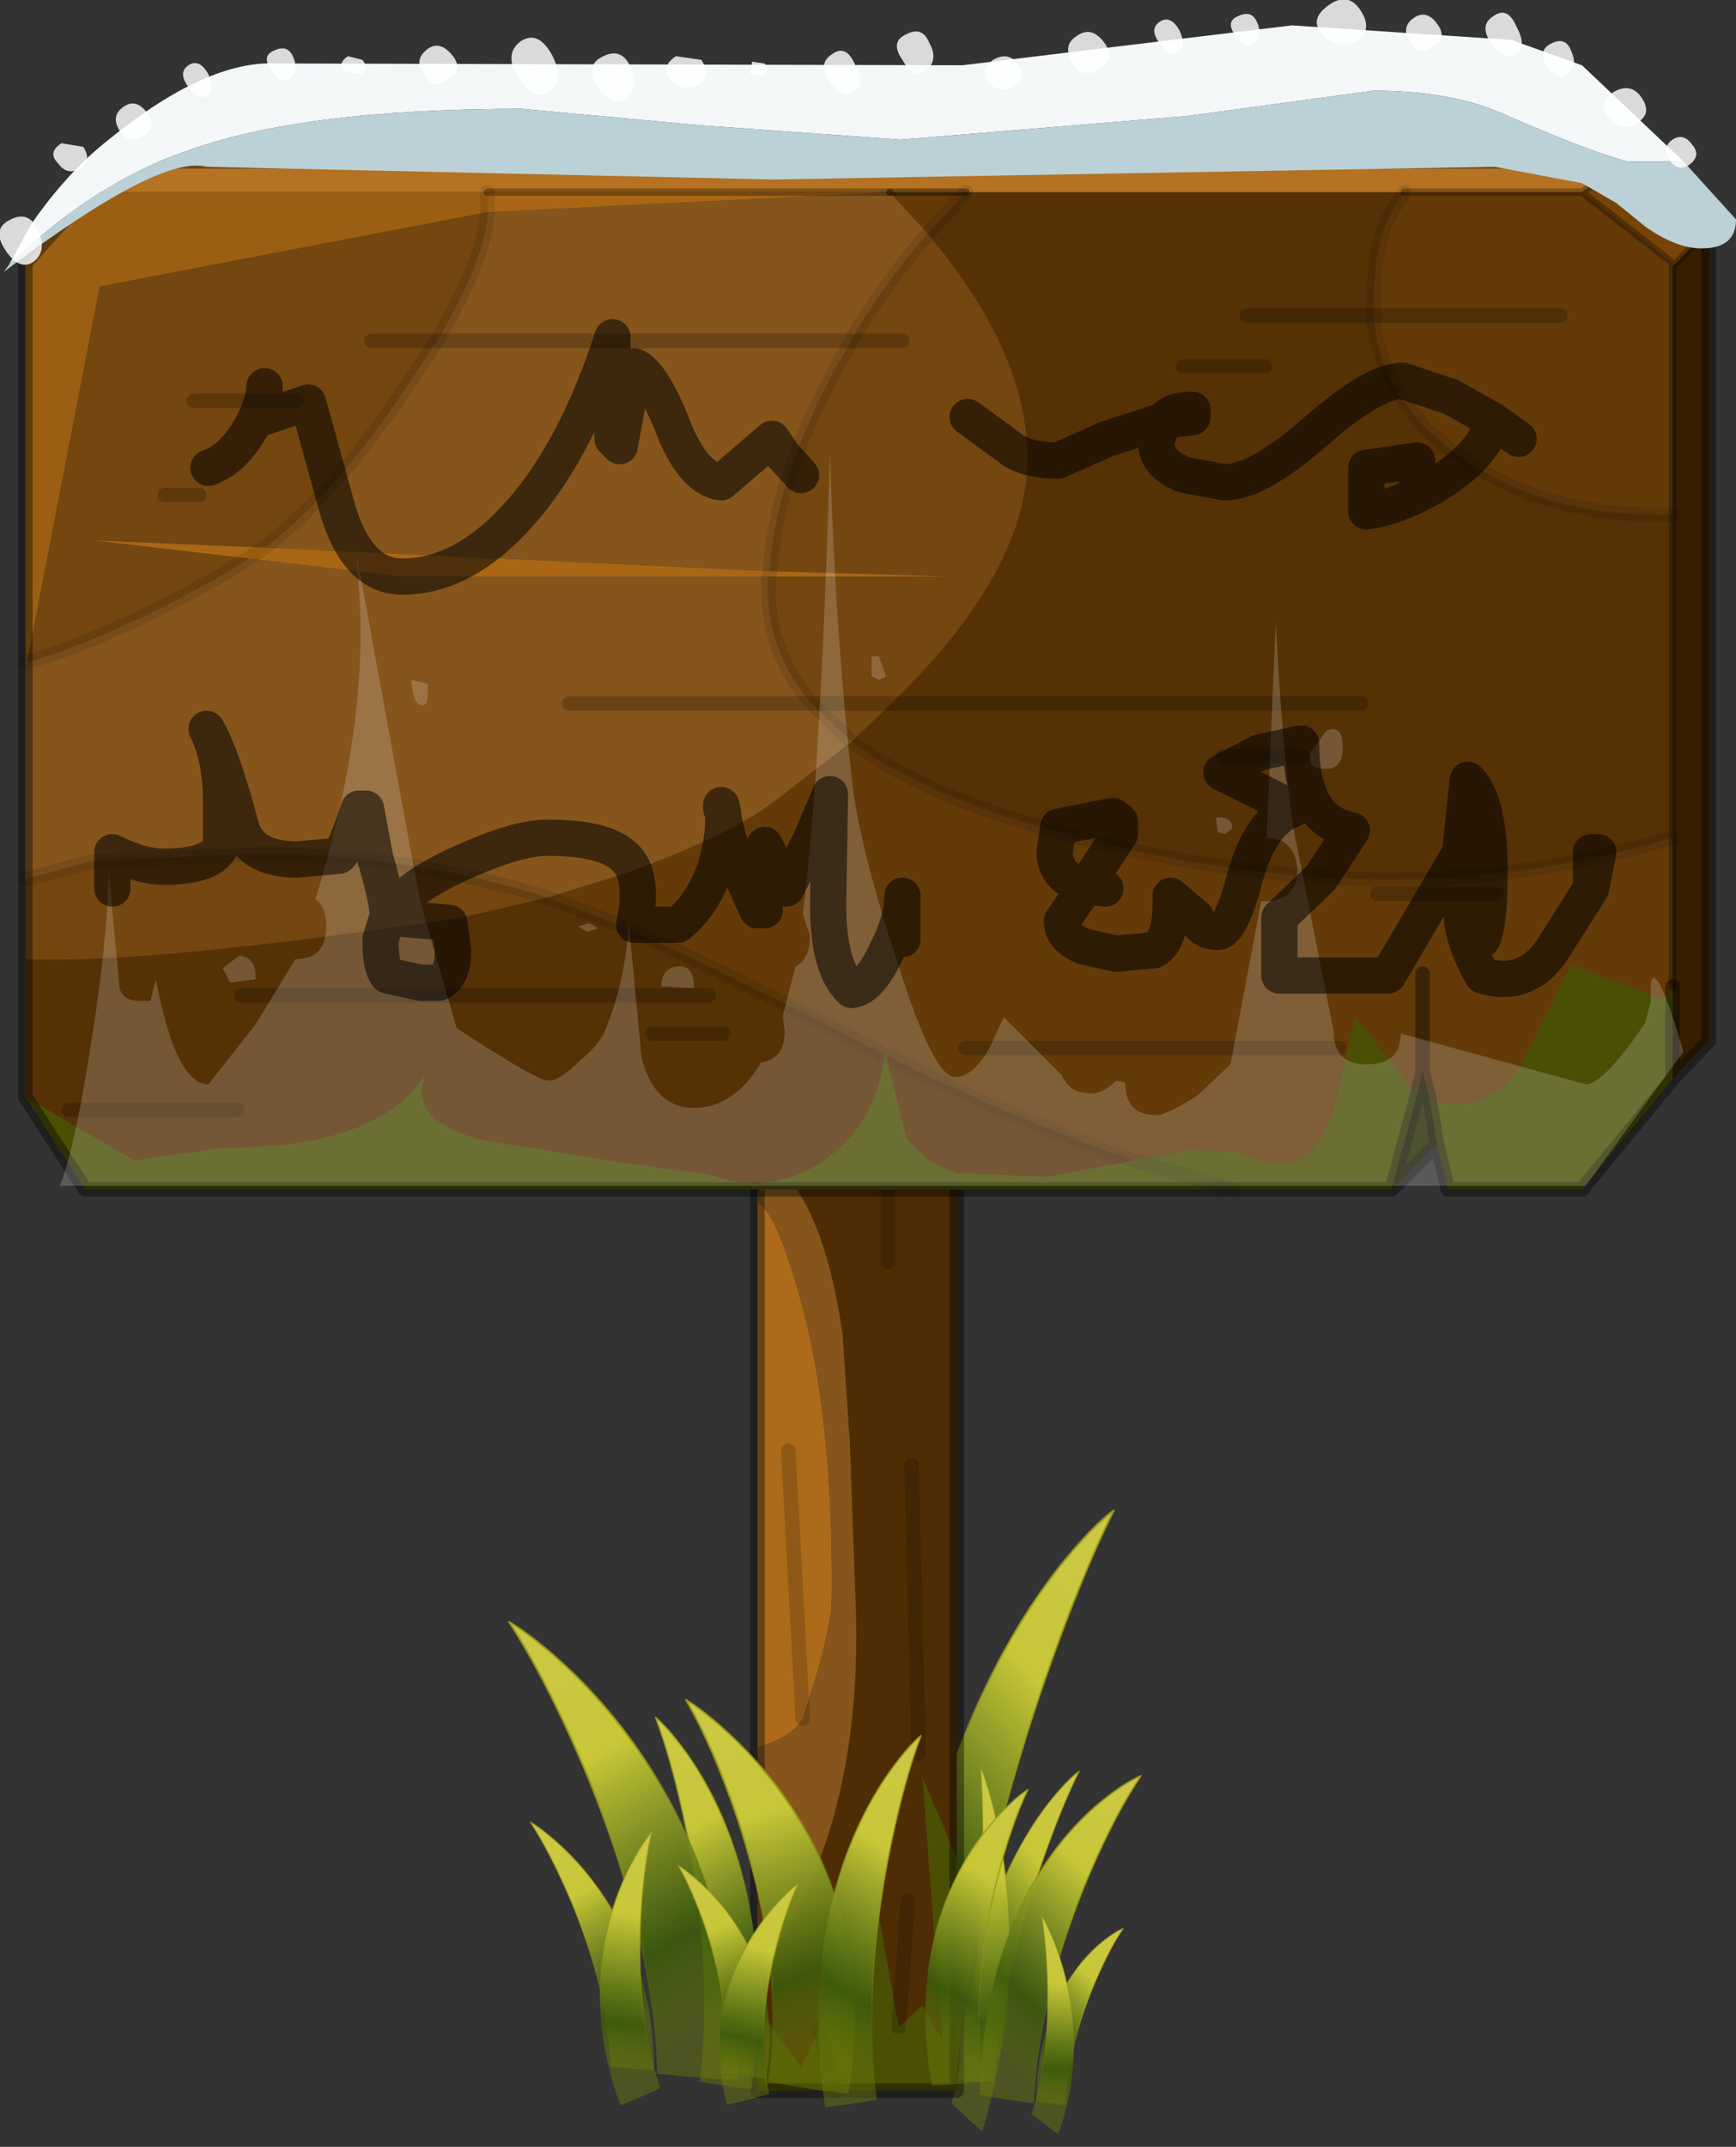 <?xml version="1.0" encoding="UTF-8" standalone="no"?>
<svg xmlns:xlink="http://www.w3.org/1999/xlink" height="59.2px" width="47.9px" xmlns="http://www.w3.org/2000/svg">
  <rect width="100%" height="100%" fill="#333333" stroke="none"/>
  <g transform="matrix(1.0, 0.0, 0.0, 1.0, 23.65, 57.65)">
    <use height="140.45" transform="matrix(0.091, 0.041, -0.022, 0.124, 3.719, -17.545)" width="40.4" xlink:href="#decoration4-sprite0"/>
    <use height="53.6" transform="matrix(1.0, 0.0, 0.0, 1.0, -23.15, -53.4)" width="46.85" xlink:href="#decoration4-shape1"/>
    <use height="138.9" transform="matrix(-0.077, 0.012, 0.0, 0.077, -2.715, -10.757)" width="37.25" xlink:href="#decoration4-sprite1"/>
    <use height="140.45" transform="matrix(-0.115, 0.019, 0.017, 0.096, -5.354, -13.653)" width="40.4" xlink:href="#decoration4-sprite0"/>
    <use height="140.45" transform="matrix(-0.118, 0.006, 0.003, 0.08, -0.358, -11.02)" width="40.4" xlink:href="#decoration4-sprite0"/>
    <use height="138.9" transform="matrix(0.077, 0.012, 0.0, 0.062, 1.865, -8.765)" width="37.25" xlink:href="#decoration4-sprite1"/>
    <use height="138.9" transform="matrix(0.077, 0.012, 0.0, 0.077, -1.085, -10.257)" width="37.25" xlink:href="#decoration4-sprite1"/>
    <use height="140.45" transform="matrix(0.077, 0.034, -0.013, 0.072, 4.987, -9.959)" width="40.4" xlink:href="#decoration4-sprite0"/>
    <use height="7.5" transform="matrix(1.0, 0.0, 0.0, 1.0, -23.65, -57.65)" width="47.9" xlink:href="#decoration4-shape2"/>
  </g>
  <defs>
    <g id="decoration4-sprite0" transform="matrix(1.0, 0.0, 0.0, 1.0, 18.45, 117.2)">
      <use height="138.9" transform="matrix(1.0, 0.0, 0.0, 1.0, -18.45, -117.2)" width="37.25" xlink:href="#decoration4-sprite1"/>
      <use height="138.9" transform="matrix(0.541, 0.0, 0.0, 0.541, 1.805, -60.213)" width="37.25" xlink:href="#decoration4-sprite1"/>
      <use height="138.9" transform="matrix(-0.541, 0.0, 0.0, 0.541, 13.945, -51.913)" width="37.25" xlink:href="#decoration4-sprite1"/>
    </g>
    <g id="decoration4-sprite1" transform="matrix(1.0, 0.0, 0.0, 1.0, 19.95, 114.6)">
      <use height="138.9" transform="matrix(1.0, 0.0, 0.0, 1.0, -19.95, -114.6)" width="37.25" xlink:href="#decoration4-shape0"/>
    </g>
    <g id="decoration4-shape0" transform="matrix(1.0, 0.0, 0.0, 1.0, 19.95, 114.6)">
      <path d="M-17.35 24.05 Q-25.2 -29.85 -6.75 -75.15 -0.65 -90.15 7.7 -102.5 13.1 -110.45 17.05 -114.35 11.05 -97.6 6.05 -72.6 -3.9 -22.6 1.15 18.6 -12.3 22.95 -17.35 24.05" fill="url(#decoration4-gradient0)" fill-rule="evenodd" stroke="none"/>
      <path d="M-17.35 24.05 Q-25.2 -29.85 -6.75 -75.15 -0.65 -90.15 7.7 -102.5 13.1 -110.45 17.05 -114.35 11.05 -97.6 6.05 -72.6 -3.9 -22.6 1.15 18.6" fill="none" stroke="url(#decoration4-gradient1)" stroke-linecap="round" stroke-linejoin="round" stroke-width="0.5"/>
    </g>
    <linearGradient gradientTransform="matrix(7.0E-4, 0.08, -0.021, -0.009, -3.45, -52.95)" gradientUnits="userSpaceOnUse" id="decoration4-gradient0" spreadMethod="pad" x1="-819.2" x2="819.2">
      <stop offset="0.0" stop-color="#ccc845"/>
      <stop offset="0.329" stop-color="#c7c737"/>
      <stop offset="0.788" stop-color="#3c5c0a" stop-opacity="0.863"/>
      <stop offset="1.0" stop-color="#6f7d0c" stop-opacity="0.451"/>
    </linearGradient>
    <linearGradient gradientTransform="matrix(-0.007, 0.055, -0.019, -0.04, -4.1, -57.1)" gradientUnits="userSpaceOnUse" id="decoration4-gradient1" spreadMethod="pad" x1="-819.2" x2="819.2">
      <stop offset="0.396" stop-color="#9b9b17" stop-opacity="0.851"/>
      <stop offset="1.0" stop-color="#6b6b1d" stop-opacity="0.0"/>
    </linearGradient>
    <g id="decoration4-shape1" transform="matrix(1.0, 0.0, 0.0, 1.0, 23.15, 53.4)">
      <path d="M-1.05 -1.7 Q-0.85 -2.05 0.4 -5.95 L1.15 -1.75 1.8 -2.35 2.35 -1.4 1.8 -8.65 2.75 -6.4 2.75 0.0 -0.6 0.0 -1.05 -1.7 -0.6 0.0 -2.75 0.0 -2.75 -2.3 -1.55 -0.65 -1.05 -1.7" fill="#4b4f04" fill-rule="evenodd" stroke="none"/>
      <path d="M2.75 -6.4 L1.8 -8.65 2.35 -1.4 1.8 -2.35 1.15 -1.75 0.4 -5.95 Q-0.85 -2.05 -1.05 -1.7 L-1.55 -0.65 -2.75 -2.3 -2.75 -3.15 Q-1.75 -4.5 -1.1 -6.2 0.15 -9.4 -0.05 -13.7 L-0.2 -17.85 -0.4 -20.85 Q-1.0 -25.0 -2.75 -25.85 L-2.75 -30.0 2.75 -30.0 2.75 -6.4 M0.85 -22.85 L0.85 -26.25 0.85 -22.85 M1.7 -9.3 L1.5 -17.25 1.7 -9.3 M1.15 -1.75 L1.4 -5.25 1.15 -1.75" fill="#4f2d04" fill-rule="evenodd" stroke="none"/>
      <path d="M-2.75 -24.5 Q-2.25 -24.25 -1.6 -21.95 -0.65 -18.65 -0.7 -13.55 -0.7 -13.0 -1.05 -11.7 L-1.5 -10.25 Q-1.7 -9.9 -2.25 -9.65 L-2.75 -9.45 -2.75 -24.5 M-1.9 -17.65 L-1.5 -10.25 -1.9 -17.65" fill="#ad6a1b" fill-rule="evenodd" stroke="none"/>
      <path d="M-2.75 -25.85 Q-1.0 -25.0 -0.4 -20.85 L-0.2 -17.85 -0.05 -13.7 Q0.15 -9.4 -1.1 -6.2 -1.75 -4.5 -2.75 -3.15 L-2.75 -9.45 -2.25 -9.65 Q-1.7 -9.9 -1.5 -10.25 L-1.05 -11.7 Q-0.7 -13.0 -0.7 -13.55 -0.65 -18.65 -1.6 -21.95 -2.25 -24.25 -2.75 -24.5 L-2.75 -25.85" fill="#85551c" fill-rule="evenodd" stroke="none"/>
      <path d="M-1.05 -1.7 L-0.6 0.0 M1.4 -5.25 L1.15 -1.75 M1.5 -17.25 L1.7 -9.3 M0.85 -26.25 L0.85 -22.85 M-1.5 -10.25 L-1.9 -17.65" fill="none" stroke="#000000" stroke-linecap="round" stroke-linejoin="round" stroke-opacity="0.169" stroke-width="0.4"/>
      <path d="M-0.6 0.0 L2.75 0.0 2.75 -6.4 2.75 -30.0 -2.75 -30.0 -2.75 -25.85 M-2.75 -3.15 L-2.75 -2.3 M-2.75 -24.5 L-2.75 -9.45 M-2.75 -3.15 L-2.75 -9.45 M-2.75 -24.5 L-2.75 -25.85 M-0.6 0.0 L-2.75 0.0 -2.75 -2.3" fill="none" stroke="#000000" stroke-linecap="round" stroke-linejoin="round" stroke-opacity="0.388" stroke-width="0.4"/>
      <path d="M1.95 -51.2 L3.0 -52.35 15.1 -52.35 14.8 -51.9 Q14.25 -51.0 14.25 -49.25 L14.25 -48.95 Q14.4 -46.65 16.65 -45.05 18.9 -43.45 22.2 -43.45 L22.5 -43.45 22.5 -34.55 Q18.55 -33.4 14.75 -33.4 10.3 -33.4 5.4 -34.75 1.75 -35.75 -0.15 -37.2 L0.95 -38.25 Q4.7 -41.9 4.7 -45.0 4.7 -47.95 1.95 -51.2 M13.9 -38.25 L0.95 -38.25 13.9 -38.25 M-22.95 -27.4 L-22.95 -31.2 Q-19.6 -31.05 -10.9 -32.35 L-8.55 -32.9 -7.35 -32.45 Q-5.2 -31.65 0.4 -28.75 L0.75 -28.55 Q0.55 -26.7 -0.85 -25.7 -2.3 -24.65 -4.05 -25.25 L-6.55 -25.6 -10.3 -26.2 Q-12.45 -26.75 -11.9 -28.05 -13.15 -26.0 -17.45 -26.0 L-19.95 -25.65 -22.95 -27.4 M0.8 -28.55 Q4.25 -26.8 7.65 -25.65 L5.25 -25.2 2.75 -25.3 Q1.85 -25.6 1.35 -26.3 L0.8 -28.55 M10.75 -48.95 L14.25 -48.95 10.75 -48.95 M9.0 -47.55 L11.25 -47.55 9.0 -47.55 M12.3 -36.8 L10.1 -36.8 12.3 -36.8 M-4.1 -30.2 L-17.0 -30.2 -4.1 -30.2 M-3.7 -29.15 L-5.65 -29.15 -3.7 -29.15 M-17.1 -27.05 L-21.75 -27.05 -17.1 -27.05" fill="#563106" fill-rule="evenodd" stroke="none"/>
      <path d="M3.0 -52.35 L1.95 -51.2 0.9 -52.35 3.0 -52.35 M15.1 -52.35 L20.0 -52.35 22.5 -50.4 22.5 -50.3 22.5 -43.45 22.2 -43.45 Q18.9 -43.45 16.65 -45.05 14.4 -46.65 14.25 -48.95 L14.25 -49.25 Q14.25 -51.0 14.8 -51.9 L15.1 -52.35 M19.4 -48.95 L14.25 -48.95 19.4 -48.95 M22.5 -34.55 L22.5 -30.45 22.2 -30.1 19.7 -31.05 18.3 -28.25 Q17.4 -26.9 15.8 -27.3 L15.6 -28.1 15.45 -27.45 13.75 -29.6 13.15 -27.1 Q12.5 -24.85 10.55 -25.9 L9.2 -25.95 7.65 -25.65 Q4.25 -26.8 0.8 -28.55 L0.75 -28.75 0.75 -28.55 0.4 -28.75 Q-5.2 -31.65 -7.35 -32.45 L-8.55 -32.9 -6.45 -33.55 Q-3.65 -34.55 -2.35 -35.5 L-0.15 -37.2 Q1.75 -35.75 5.4 -34.75 10.3 -33.4 14.75 -33.4 18.55 -33.4 22.5 -34.55 M15.6 -30.8 L15.6 -28.1 15.6 -30.8 M17.65 -33.0 L14.35 -33.0 17.65 -33.0 M13.3 -28.75 L3.0 -28.75 13.3 -28.75" fill="#643a09" fill-rule="evenodd" stroke="none"/>
      <path d="M0.9 -52.35 L1.95 -51.2 Q0.85 -49.95 -0.15 -48.3 L-0.15 -48.25 -11.6 -48.25 -0.15 -48.25 Q-2.25 -44.7 -2.4 -41.9 L-16.35 -42.55 Q-14.4 -44.05 -12.5 -46.9 L-11.6 -48.25 Q-10.25 -50.55 -10.2 -51.8 L0.9 -52.35 M-22.95 -33.4 L-22.95 -39.25 -22.9 -39.4 Q-20.75 -40.0 -17.6 -41.75 L-16.8 -42.25 -12.55 -41.75 -2.45 -41.75 -2.45 -41.4 Q-2.45 -39.65 -1.25 -38.25 L-0.15 -37.2 -2.35 -35.5 Q-3.65 -34.55 -6.45 -33.55 L-8.55 -32.9 Q-12.45 -34.1 -16.45 -34.1 L-21.1 -33.9 -22.95 -33.4 M-7.95 -38.25 L-1.25 -38.25 -7.95 -38.25" fill="#85551c" fill-rule="evenodd" stroke="none"/>
      <path d="M15.1 -52.35 L3.0 -52.35 0.9 -52.35 -10.2 -52.35 -21.2 -52.35 -20.0 -53.2 21.2 -53.2 20.0 -52.35 15.1 -52.35" fill="#b47222" fill-rule="evenodd" stroke="none"/>
      <path d="M20.0 -52.35 L21.2 -53.2 23.5 -51.3 22.5 -50.3 22.5 -50.4 20.0 -52.35" fill="#774307" fill-rule="evenodd" stroke="none"/>
      <path d="M22.5 -50.3 L23.5 -51.3 23.5 -28.95 22.5 -27.9 22.5 -30.45 22.5 -34.55 22.5 -43.45 22.5 -50.3" fill="#381e00" fill-rule="evenodd" stroke="none"/>
      <path d="M22.5 -30.45 L22.5 -27.9 20.0 -24.85 16.3 -24.85 16.0 -26.1 15.8 -27.3 Q17.4 -26.9 18.3 -28.25 L19.7 -31.05 22.2 -30.1 22.5 -30.45 M14.75 -24.85 L10.35 -24.85 -21.3 -24.85 -22.95 -27.4 -19.95 -25.65 -17.45 -26.0 Q-13.15 -26.0 -11.9 -28.05 -12.45 -26.75 -10.3 -26.2 L-6.55 -25.6 -4.05 -25.25 Q-2.3 -24.65 -0.85 -25.7 0.55 -26.7 0.75 -28.55 L0.75 -28.75 0.8 -28.55 1.35 -26.3 Q1.85 -25.6 2.75 -25.3 L5.25 -25.2 7.65 -25.65 9.2 -25.95 10.55 -25.9 Q12.5 -24.85 13.15 -27.1 L13.75 -29.6 15.45 -27.45 14.75 -24.85 M0.75 -28.55 L0.8 -28.55 0.75 -28.55 M7.65 -25.65 L10.35 -24.85 7.65 -25.65" fill="#4b4f04" fill-rule="evenodd" stroke="none"/>
      <path d="M1.95 -51.2 Q4.7 -47.95 4.7 -45.0 4.7 -41.9 0.95 -38.25 L-1.25 -38.25 0.95 -38.25 -0.15 -37.2 -1.25 -38.25 Q-2.45 -39.65 -2.45 -41.4 L-2.45 -41.75 2.65 -41.75 -2.4 -41.9 Q-2.25 -44.7 -0.15 -48.25 L-0.15 -48.3 Q0.85 -49.95 1.95 -51.2 M-10.2 -51.8 Q-10.25 -50.55 -11.6 -48.25 L-12.5 -46.9 Q-14.4 -44.05 -16.35 -42.55 L-21.1 -42.75 -16.8 -42.25 -17.6 -41.75 Q-20.75 -40.0 -22.9 -39.4 L-20.9 -49.75 -10.2 -51.8 M-22.95 -31.2 L-22.95 -33.4 -21.1 -33.9 -16.45 -34.1 Q-12.45 -34.1 -8.55 -32.9 L-10.9 -32.35 Q-19.6 -31.05 -22.95 -31.2 M-13.4 -48.25 L-11.6 -48.25 -13.4 -48.25 M-18.3 -46.6 L-15.45 -46.6 -18.3 -46.6 M-18.15 -44.0 L-19.1 -44.0 -18.15 -44.0 M1.25 -48.25 L-0.15 -48.25 1.25 -48.25" fill="#744610" fill-rule="evenodd" stroke="none"/>
      <path d="M16.0 -26.1 L14.75 -24.85 15.45 -27.45 15.6 -28.1 15.8 -27.3 16.0 -26.1" fill="#272a00" fill-rule="evenodd" stroke="none"/>
      <path d="M0.9 -52.35 L-10.2 -51.8 -10.2 -51.9 -10.2 -52.35 0.9 -52.35 M-22.95 -39.25 L-22.95 -39.4 -22.9 -39.4 -22.95 -39.25 M-16.8 -42.25 L-21.1 -42.75 -16.35 -42.55 -16.8 -42.25 -16.35 -42.55 -2.4 -41.9 2.65 -41.75 -2.45 -41.75 -2.4 -41.9 -2.45 -41.75 -12.55 -41.75 -16.8 -42.25" fill="#aa6614" fill-rule="evenodd" stroke="none"/>
      <path d="M-21.2 -52.35 L-10.2 -52.35 -10.2 -51.9 -10.2 -51.8 -20.9 -49.75 -22.9 -39.4 -22.95 -39.4 -22.95 -50.4 -21.2 -52.35" fill="#9c5e12" fill-rule="evenodd" stroke="none"/>
      <path d="M3.0 -52.35 L1.95 -51.2 M-10.2 -51.8 Q-10.25 -50.55 -11.6 -48.25 M-0.15 -48.25 L-0.15 -48.3 Q0.85 -49.95 1.95 -51.2 M15.1 -52.35 L14.8 -51.9 Q14.25 -51.0 14.25 -49.25 L14.25 -48.95 Q14.4 -46.65 16.65 -45.05 18.9 -43.45 22.2 -43.45 L22.5 -43.45 M22.5 -34.55 Q18.55 -33.4 14.75 -33.4 10.3 -33.4 5.4 -34.75 1.75 -35.75 -0.15 -37.2 L-1.25 -38.25 M-8.55 -32.9 L-7.35 -32.45 Q-5.2 -31.65 0.4 -28.75 L0.75 -28.55 M0.8 -28.55 Q4.25 -26.8 7.65 -25.65 M0.8 -28.55 L0.75 -28.55 M10.35 -24.85 L7.65 -25.65 M-22.9 -39.4 Q-20.75 -40.0 -17.6 -41.75 L-16.8 -42.25 -16.35 -42.55 Q-14.4 -44.05 -12.5 -46.9 L-11.6 -48.25 M-10.2 -52.35 L-10.2 -51.9 -10.2 -51.8 M-0.15 -48.25 Q-2.25 -44.7 -2.4 -41.9 L-2.45 -41.75 -2.45 -41.4 Q-2.45 -39.65 -1.25 -38.25 M-8.55 -32.9 Q-12.45 -34.1 -16.45 -34.1 L-21.1 -33.9 -22.95 -33.4 M-22.9 -39.4 L-22.95 -39.4" fill="none" stroke="#000000" stroke-linecap="round" stroke-linejoin="round" stroke-opacity="0.102" stroke-width="0.4"/>
      <path d="M15.1 -52.35 L20.0 -52.35 21.2 -53.2 M-10.2 -52.35 L0.9 -52.35 M20.0 -52.35 L22.5 -50.4 22.5 -50.3 23.5 -51.3 M22.5 -34.55 L22.5 -30.45 M22.5 -43.45 L22.5 -34.55 M22.5 -43.45 L22.5 -50.3" fill="none" stroke="#000000" stroke-linecap="round" stroke-linejoin="round" stroke-opacity="0.302" stroke-width="0.2"/>
      <path d="M0.9 -52.35 L3.0 -52.35" fill="none" stroke="#000000" stroke-linecap="round" stroke-linejoin="round" stroke-opacity="0.388" stroke-width="0.2"/>
      <path d="M21.2 -53.2 L-20.0 -53.2 -21.2 -52.35 M23.5 -51.3 L21.2 -53.2 M22.5 -27.9 L23.5 -28.95 23.5 -51.3 M22.5 -30.45 L22.5 -27.9 20.0 -24.85 16.3 -24.85 16.0 -26.1 14.75 -24.85 10.35 -24.85 -21.3 -24.85 -22.95 -27.4 -22.95 -31.2 -22.95 -33.4 -22.95 -39.25 -22.95 -39.4 -22.95 -50.4 -21.2 -52.35 M15.45 -27.45 L15.6 -28.1 15.6 -30.8 M15.8 -27.3 L16.0 -26.1 M15.6 -28.1 L15.8 -27.3 M14.75 -24.85 L15.45 -27.45" fill="none" stroke="#000000" stroke-linecap="round" stroke-linejoin="round" stroke-opacity="0.388" stroke-width="0.4"/>
      <path d="M0.95 -38.25 L13.9 -38.25 M-11.6 -48.25 L-0.15 -48.25 1.25 -48.25 M14.25 -48.95 L19.4 -48.95 M14.25 -48.95 L10.75 -48.95 M14.35 -33.0 L17.65 -33.0 M3.0 -28.75 L13.3 -28.75 M10.1 -36.8 L12.3 -36.8 M11.25 -47.55 L9.0 -47.55 M-11.6 -48.25 L-13.4 -48.25 M-1.25 -38.25 L0.95 -38.25 M-1.25 -38.25 L-7.95 -38.25 M-19.1 -44.0 L-18.15 -44.0 M-15.45 -46.6 L-18.3 -46.6 M-5.65 -29.15 L-3.7 -29.15 M-17.0 -30.2 L-4.1 -30.2 M-21.75 -27.05 L-17.1 -27.05" fill="none" stroke="#000000" stroke-linecap="round" stroke-linejoin="round" stroke-opacity="0.2" stroke-width="0.4"/>
      <path d="M21.9 -30.55 Q22.05 -31.2 22.8 -28.65 L20.1 -24.95 -22.0 -24.95 Q-21.6 -25.95 -21.2 -28.5 -20.7 -31.45 -20.65 -33.6 L-20.35 -30.4 Q-20.25 -30.05 -19.8 -30.05 L-19.5 -30.05 -19.35 -30.65 Q-18.8 -27.75 -17.9 -27.75 L-16.6 -29.4 -15.5 -31.2 Q-14.65 -31.2 -14.65 -32.1 -14.65 -32.65 -14.95 -32.85 -13.35 -38.0 -13.8 -42.05 L-13.8 -42.3 -12.1 -33.0 -11.95 -32.4 -11.05 -29.3 Q-8.85 -27.85 -8.5 -27.85 -8.2 -27.85 -7.65 -28.4 -7.1 -28.85 -6.95 -29.25 -6.4 -30.55 -6.3 -32.2 L-5.95 -28.5 Q-5.6 -27.1 -4.5 -27.1 -3.4 -27.1 -2.65 -28.35 -2.0 -28.45 -2.0 -29.2 L-2.05 -29.65 -1.7 -31.0 Q-1.3 -31.2 -1.3 -31.85 L-1.5 -32.45 Q-1.0 -36.35 -0.75 -45.2 -0.6 -40.0 -0.1 -35.8 0.15 -34.05 1.1 -31.15 2.1 -27.95 2.7 -27.95 3.2 -27.95 3.65 -28.75 L4.05 -29.6 5.65 -28.0 Q5.85 -27.5 6.45 -27.5 6.8 -27.5 7.15 -27.85 L7.4 -27.8 Q7.4 -26.9 8.25 -26.9 8.55 -26.9 9.4 -27.45 L10.3 -28.3 11.15 -32.8 11.25 -32.8 Q12.15 -32.8 12.15 -33.7 12.05 -34.55 11.3 -34.55 L11.55 -40.5 Q11.75 -36.7 12.05 -34.75 L13.15 -29.2 Q13.15 -28.3 14.05 -28.3 15.0 -28.3 15.0 -29.15 L20.1 -27.75 Q20.6 -27.75 21.75 -29.45 L21.9 -30.05 21.9 -30.55 M0.4 -39.55 L0.6 -39.55 0.8 -39.0 0.6 -38.9 0.4 -39.0 0.4 -39.55 M9.9 -35.1 Q10.35 -35.15 10.35 -34.8 L10.15 -34.65 9.95 -34.7 9.9 -35.1 M12.95 -36.45 Q12.55 -36.45 12.5 -36.65 L12.5 -36.9 12.95 -37.5 Q13.4 -37.7 13.4 -37.05 13.4 -36.45 12.95 -36.45 M-12.0 -38.2 Q-12.25 -38.2 -12.3 -38.9 L-11.85 -38.8 -11.85 -38.5 Q-11.85 -38.2 -12.0 -38.2 M-17.05 -31.3 Q-16.6 -31.25 -16.6 -30.75 L-16.6 -30.65 -17.3 -30.55 -17.5 -30.95 -17.05 -31.3 M-7.7 -32.1 L-7.4 -32.2 -7.15 -32.05 -7.45 -31.95 -7.7 -32.1 M-4.95 -31.0 Q-4.5 -31.05 -4.5 -30.4 L-5.4 -30.45 Q-5.4 -30.95 -4.95 -31.0" fill="#f3f3f3" fill-opacity="0.2" fill-rule="evenodd" stroke="none"/>
      <path d="M6.85 -33.15 L6.3 -33.2 5.65 -32.25 Q5.65 -31.8 6.25 -31.55 L7.15 -31.35 8.2 -31.45 Q8.7 -31.75 8.65 -32.95 L9.35 -32.35 Q9.5 -31.95 9.95 -31.95 10.3 -31.95 10.7 -33.45 11.15 -35.05 12.05 -35.35 L10.05 -36.35 11.1 -36.9 12.25 -37.15 Q12.25 -35.0 13.65 -34.75 L12.8 -33.45 11.65 -32.35 11.65 -30.75 14.65 -30.75 16.65 -34.15 16.65 -34.25 16.85 -36.15 Q17.45 -35.55 17.45 -33.65 17.45 -32.15 17.25 -31.75 L17.15 -31.9 17.05 -31.95 Q17.05 -32.95 16.65 -34.15 L16.7 -32.2 Q16.8 -31.55 17.25 -30.75 18.55 -30.35 19.3 -31.65 L20.25 -33.15 20.25 -34.15 20.45 -34.15 20.25 -33.15 M3.05 -46.15 L4.15 -45.35 Q4.6 -44.95 5.55 -44.95 L6.9 -45.55 8.45 -46.05 Q8.65 -46.35 9.25 -46.35 L9.25 -46.15 8.45 -46.05 8.25 -45.45 Q8.25 -44.85 9.05 -44.55 L10.15 -44.35 Q11.05 -44.35 12.65 -45.75 14.25 -47.15 15.05 -47.15 L16.4 -46.7 17.55 -46.05 18.25 -45.55 M17.55 -46.05 Q17.3 -45.1 16.0 -44.3 14.9 -43.65 14.05 -43.55 L14.05 -44.75 15.45 -44.95 15.45 -44.35 M6.3 -33.2 Q5.45 -33.45 5.45 -34.15 L5.55 -34.85 7.05 -35.15 7.25 -35.0 7.25 -34.65 6.3 -33.2 M-3.7 -35.25 L-3.75 -35.35 -3.75 -35.45 -3.7 -35.25 -3.7 -35.2 Q-3.6 -34.35 -2.75 -32.55 L-2.55 -32.55 -2.55 -34.35 -1.95 -33.15 -1.25 -34.55 -0.75 -35.75 -0.8 -32.7 Q-0.8 -30.95 -0.15 -30.35 0.35 -30.4 0.85 -31.5 1.25 -32.3 1.25 -32.95 L1.25 -31.75 M-17.9 -44.75 Q-17.2 -45.0 -16.7 -45.9 -16.35 -46.6 -16.35 -47.0 L-16.35 -46.15 -15.15 -46.55 -14.35 -43.65 Q-13.8 -41.75 -12.55 -41.75 -10.85 -41.75 -9.3 -43.5 -7.75 -45.25 -6.75 -48.35 L-6.75 -45.55 -6.55 -45.35 -6.15 -47.55 Q-5.65 -47.35 -5.05 -45.8 -4.5 -44.45 -3.75 -44.35 L-2.35 -45.55 -2.05 -45.1 -1.55 -44.55 M-20.55 -33.15 L-20.55 -34.15 Q-19.75 -33.75 -19.15 -33.75 -17.75 -33.75 -17.55 -34.35 L-17.55 -35.55 Q-17.55 -36.75 -17.95 -37.55 -17.55 -36.9 -17.0 -34.85 -16.75 -33.95 -15.45 -33.95 L-14.3 -34.05 Q-14.15 -34.15 -13.75 -35.35 L-13.55 -35.35 -13.3 -34.0 Q-12.95 -32.8 -12.95 -32.4 -12.5 -33.1 -11.15 -33.75 -9.45 -34.55 -8.55 -34.55 -7.0 -34.55 -6.45 -34.05 -5.85 -33.55 -6.15 -32.15 L-4.95 -32.15 Q-4.25 -32.7 -3.9 -33.75 -3.65 -34.65 -3.7 -35.2 M-12.95 -32.4 L-12.95 -32.35 -11.25 -32.2 -11.15 -31.45 Q-11.15 -30.7 -11.55 -30.55 L-12.05 -30.55 -12.95 -30.75 Q-13.15 -30.95 -13.15 -31.75 L-12.95 -32.4" fill="none" stroke="#000000" stroke-linecap="round" stroke-linejoin="round" stroke-opacity="0.541" stroke-width="1.0"/>
    </g>
    <g id="decoration4-shape2" transform="matrix(1.0, 0.0, 0.0, 1.0, 23.65, 57.65)">
      <path d="M22.8 -53.2 L21.25 -53.2 Q20.25 -53.45 17.85 -54.5 16.4 -55.15 14.25 -55.15 L9.1 -54.45 1.2 -53.8 -4.4 -54.2 -9.25 -54.65 Q-15.4 -54.65 -18.6 -53.45 -21.05 -52.6 -23.4 -50.35 L-22.8 -51.45 Q-21.8 -52.9 -20.65 -53.8 -17.95 -56.0 -16.0 -55.9 L2.9 -55.85 12.0 -56.95 18.05 -56.55 20.0 -55.85 22.8 -53.2" fill="#f3f7f8" fill-rule="evenodd" stroke="none"/>
      <path d="M-23.4 -50.35 Q-21.05 -52.6 -18.6 -53.45 -15.4 -54.65 -9.25 -54.65 L-4.4 -54.2 1.2 -53.8 9.1 -54.45 14.25 -55.15 Q16.4 -55.15 17.85 -54.5 20.25 -53.45 21.25 -53.2 L22.8 -53.2 24.25 -51.6 Q24.25 -50.8 23.3 -50.8 22.6 -50.8 21.75 -51.4 L20.95 -52.05 20.0 -52.6 17.6 -53.05 -2.3 -52.7 -17.95 -53.05 Q-19.25 -53.4 -23.55 -50.15 L-23.4 -50.35" fill="#bbd1d7" fill-rule="evenodd" stroke="none"/>
      <path d="M8.85 -56.2 Q8.6 -56.05 8.35 -56.45 8.05 -56.85 8.35 -57.05 8.65 -57.25 8.9 -56.8 9.1 -56.35 8.85 -56.2 M6.7 -55.75 Q6.25 -55.45 5.95 -55.9 5.65 -56.4 6.05 -56.65 6.45 -56.95 6.8 -56.5 7.15 -56.05 6.7 -55.75 M2.0 -56.45 Q2.25 -56.0 1.9 -55.7 1.55 -55.45 1.25 -56.0 0.9 -56.5 1.35 -56.7 1.8 -56.95 2.0 -56.45 M4.45 -55.85 Q4.7 -55.45 4.3 -55.25 3.95 -55.05 3.65 -55.35 3.35 -55.7 3.75 -56.0 4.2 -56.25 4.45 -55.85 M17.55 -57.2 Q17.95 -57.5 18.2 -56.9 18.5 -56.35 18.15 -56.15 17.85 -55.95 17.5 -56.45 17.15 -56.95 17.55 -57.2 M15.9 -56.35 Q15.5 -56.1 15.25 -56.5 15.0 -56.9 15.35 -57.15 15.7 -57.4 16.0 -57.0 16.3 -56.6 15.9 -56.35 M19.15 -56.45 Q19.55 -56.65 19.7 -56.25 19.9 -55.8 19.6 -55.6 19.35 -55.4 19.05 -55.8 18.75 -56.25 19.15 -56.45 M10.45 -56.65 Q10.15 -57.05 10.5 -57.2 10.9 -57.4 11.05 -57.0 11.2 -56.65 10.95 -56.45 10.7 -56.25 10.45 -56.65 M12.85 -56.7 Q12.45 -57.1 13.0 -57.5 13.55 -57.9 13.9 -57.35 14.25 -56.8 13.75 -56.5 13.25 -56.25 12.85 -56.7 M22.95 -53.1 Q22.65 -52.9 22.4 -53.25 22.2 -53.6 22.5 -53.8 22.8 -54.0 23.05 -53.65 23.3 -53.35 22.95 -53.1 M21.5 -54.25 Q21.1 -54.0 20.75 -54.4 20.4 -54.75 20.85 -55.1 21.35 -55.4 21.65 -54.95 21.95 -54.5 21.5 -54.25 M-23.5 -50.75 Q-23.9 -51.35 -23.35 -51.6 -22.85 -51.85 -22.6 -51.3 -22.35 -50.75 -22.7 -50.45 -23.1 -50.15 -23.5 -50.75 M-22.05 -53.15 Q-22.35 -53.45 -21.95 -53.7 L-21.35 -53.6 Q-21.1 -53.2 -21.45 -53.0 -21.8 -52.8 -22.05 -53.15 M-11.15 -56.1 Q-10.85 -55.7 -11.3 -55.45 -11.7 -55.15 -11.95 -55.6 -12.25 -56.0 -11.85 -56.3 -11.5 -56.55 -11.15 -56.1 M-14.05 -56.1 L-13.65 -56.0 Q-13.45 -55.75 -13.7 -55.6 L-14.15 -55.7 Q-14.35 -55.9 -14.05 -56.1 M-15.55 -56.05 Q-15.4 -55.7 -15.65 -55.5 -15.9 -55.3 -16.15 -55.7 -16.45 -56.1 -16.1 -56.25 -15.7 -56.45 -15.55 -56.05 M-19.6 -54.55 Q-19.3 -54.15 -19.7 -53.9 -20.1 -53.65 -20.35 -54.05 -20.6 -54.45 -20.25 -54.7 -19.9 -54.95 -19.6 -54.55 M-18.45 -55.25 Q-18.75 -55.65 -18.45 -55.85 -18.15 -56.05 -17.9 -55.6 -17.7 -55.15 -17.95 -55.0 -18.2 -54.85 -18.45 -55.25 M-4.3 -56.0 Q-4.0 -55.55 -4.4 -55.3 -4.8 -55.1 -5.15 -55.45 -5.45 -55.8 -5.0 -56.1 L-4.3 -56.0 M-0.05 -55.85 Q0.25 -55.3 -0.1 -55.1 -0.4 -54.9 -0.75 -55.4 -1.1 -55.9 -0.7 -56.15 -0.3 -56.45 -0.05 -55.85 M-2.55 -55.9 Q-2.4 -55.7 -2.6 -55.55 L-2.95 -55.6 -2.9 -55.95 -2.55 -55.9 M-8.4 -56.1 Q-8.05 -55.35 -8.5 -55.1 -8.9 -54.85 -9.35 -55.5 -9.75 -56.15 -9.3 -56.5 -8.8 -56.85 -8.4 -56.1 M-6.25 -55.8 Q-6.0 -55.25 -6.35 -54.95 -6.75 -54.65 -7.15 -55.25 -7.55 -55.85 -7.0 -56.1 -6.5 -56.35 -6.25 -55.8" fill="#ffffff" fill-opacity="0.82" fill-rule="evenodd" stroke="none"/>
    </g>
  </defs>
</svg>

